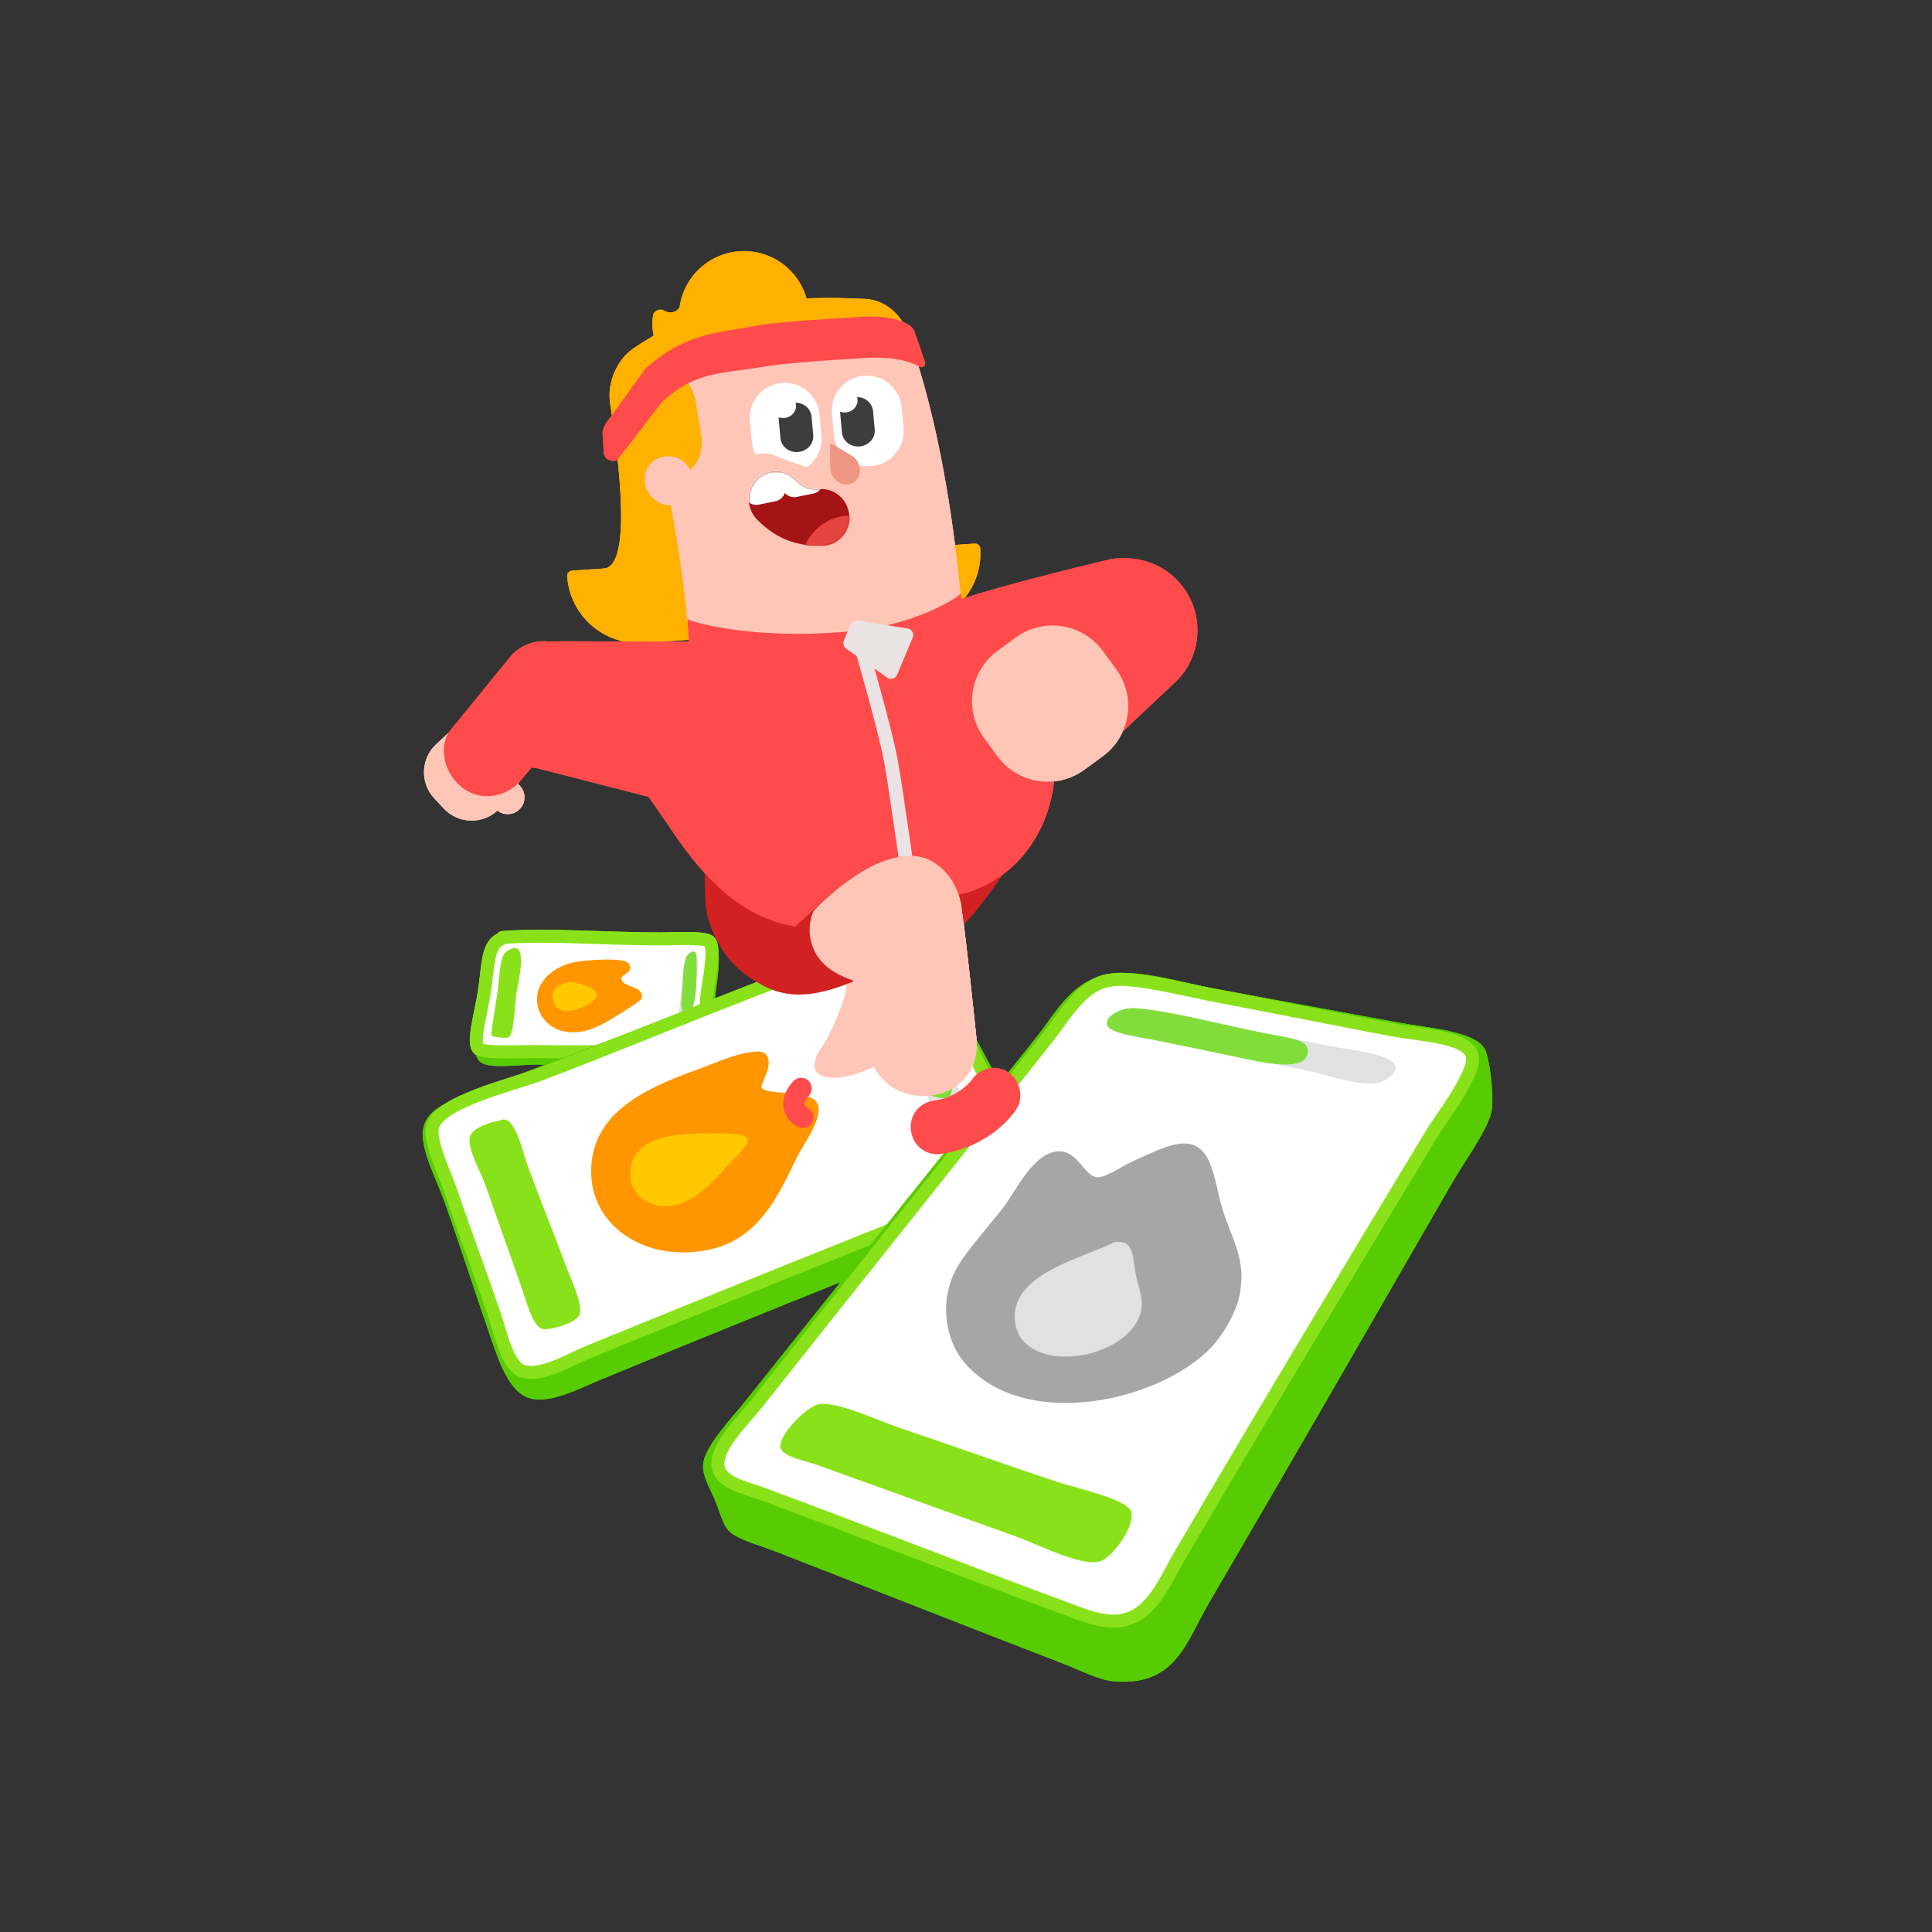 <svg width="1080" height="1080" viewBox="0 0 1080 1080" fill="none" xmlns="http://www.w3.org/2000/svg">
<rect x="0" y="0" width="1080" height="1080" fill="#333333" stroke="none"/>
<g clip-path="url(#clip0_1_294)">
<mask id="mask0_1_294" style="mask-type:luminance" maskUnits="userSpaceOnUse" x="0" y="0" width="1080" height="1080">
<path d="M1080 0H0V1080H1080V0Z" fill="white"/>
</mask>
<g mask="url(#mask0_1_294)">
<mask id="mask1_1_294" style="mask-type:luminance" maskUnits="userSpaceOnUse" x="5" y="51" width="1026" height="1026">
<path d="M5 51H1031V1077H5V51Z" fill="white"/>
</mask>
<g mask="url(#mask1_1_294)">
<mask id="mask2_1_294" style="mask-type:luminance" maskUnits="userSpaceOnUse" x="-30" y="58" width="1051" height="1050">
<path d="M-29.675 58.125H1020.07V1107.88H-29.675V58.125Z" fill="white"/>
</mask>
<g mask="url(#mask2_1_294)">
<mask id="mask3_1_294" style="mask-type:luminance" maskUnits="userSpaceOnUse" x="18" y="106" width="954" height="954">
<path d="M18.775 106.575H971.625V1059.42H18.775V106.575Z" fill="white"/>
</mask>
<g mask="url(#mask3_1_294)">
<path d="M279.194 524.052C275.059 525.551 273.199 528.709 272.193 532.638C271.186 536.567 271.033 541.268 270.311 545.855C269.321 552.143 266.701 562.963 265.538 572.858C264.375 582.752 264.668 591.721 269.504 594.305C272.395 595.85 277.592 596.052 283.304 595.867C289.015 595.683 295.241 595.112 300.189 595.112C312.521 595.112 322.552 595.314 332.459 595.516C342.365 595.718 352.147 595.92 363.981 595.92C368.267 595.92 374.967 596.368 381.081 596.39C387.196 596.412 392.723 596.009 394.666 594.305C396.992 592.264 397.995 586.047 398.52 579.107C399.045 572.167 399.094 564.507 399.511 559.582C399.899 555.012 401.212 547.82 401.672 541.128C402.131 534.435 401.736 528.243 398.704 525.667C395.546 522.987 379.531 523.245 371.249 523.245C345.665 523.245 333.235 523.245 310.686 523.245C301.317 523.245 285.008 521.945 279.194 524.052Z" fill="#58CC02"/>
<path d="M280.405 524.86C276.275 526.311 274.42 530.178 273.313 535.483C272.207 540.789 271.849 547.533 270.715 554.737C269.771 560.737 268.091 567.741 267.084 573.679C266.077 579.617 265.741 584.491 267.485 586.23C268.765 587.507 274.505 587.893 280.79 587.968C287.075 588.043 293.903 587.809 297.362 587.845C310.024 587.977 319.749 587.977 329.42 587.944C339.091 587.911 348.709 587.845 361.155 587.845C366.418 587.845 373.102 588.371 378.863 588.532C384.624 588.694 389.462 588.492 391.032 587.037C394.75 583.594 394.351 565.323 395.07 557.16C395.622 550.882 400.239 530.705 396.685 526.475C394.399 523.755 376.429 524.86 369.23 524.86C336.5 524.86 307.498 522.123 281.212 524.052C280.414 524.111 280.699 524.757 280.405 524.86Z" fill="white"/>
<path d="M280.405 524.86C276.275 526.311 274.42 530.178 273.313 535.483C272.207 540.789 271.849 547.533 270.715 554.737C269.771 560.737 268.091 567.741 267.084 573.679C266.077 579.617 265.741 584.491 267.485 586.23C268.765 587.507 274.505 587.893 280.79 587.968C287.075 588.043 293.903 587.809 297.362 587.845C310.024 587.977 319.749 587.977 329.42 587.944C339.091 587.911 348.709 587.845 361.155 587.845C366.418 587.845 373.102 588.371 378.863 588.532C384.624 588.694 389.462 588.492 391.032 587.037C394.75 583.594 394.351 565.323 395.07 557.16C395.622 550.882 400.239 530.705 396.685 526.475C394.399 523.755 376.429 524.86 369.23 524.86C336.5 524.86 307.498 522.123 281.212 524.052C280.414 524.111 280.699 524.757 280.405 524.86Z" stroke="#89E219" stroke-width="7.268" stroke-linejoin="round"/>
<path d="M282.827 532.128C281.056 533.395 280.139 537.334 279.517 541.914C278.896 546.495 278.57 551.715 277.982 555.545C277.808 556.679 276.851 562.347 276.012 567.826C275.173 573.304 274.453 578.593 274.752 578.963C274.911 579.157 276.875 579.63 279.03 579.918C281.184 580.206 283.527 580.31 284.442 579.77C285.906 578.905 286.807 573.795 287.397 568.528C287.986 563.261 288.263 557.838 288.48 556.353C289.51 549.268 296.724 522.181 282.827 532.128Z" fill="#89E219"/>
<path d="M321.587 537.78C315.282 538.935 310.343 541.63 306.825 544.808C303.308 547.988 301.213 551.649 300.592 554.738C299.401 560.675 300.986 565.722 303.894 569.486C306.802 573.249 311.032 575.731 315.127 576.54C321.4 577.779 327.176 576.594 332.231 574.582C337.286 572.57 341.619 569.73 345.005 567.658C346.399 566.805 349.768 564.767 352.82 562.75C355.872 560.733 358.607 558.737 358.732 557.968C359.315 554.381 356.764 552.952 353.929 551.822C351.094 550.691 347.977 549.859 347.427 547.47C346.743 544.487 354.806 544.015 351.465 538.588C349.277 535.035 328.389 536.535 321.587 537.78Z" fill="#FF9600"/>
<path d="M317.55 549.085C315.174 549.606 313.284 550.363 311.887 551.365C310.49 552.366 309.585 553.612 309.181 555.113C308.776 556.614 308.872 558.37 309.475 560.39C311.045 565.648 317.119 565.841 322.793 564.118C328.466 562.396 333.737 558.758 333.7 556.353C333.662 553.922 330.364 551.943 326.706 550.652C323.048 549.362 319.029 548.76 317.55 549.085Z" fill="#FFC800"/>
<path d="M385.38 532.935C384.127 533.592 383.267 535.58 382.646 538.246C382.025 540.911 381.643 544.256 381.343 547.626C381.043 550.996 380.825 554.391 380.535 557.16C380.148 560.849 379.336 566.01 379.23 570.293C379.122 574.576 379.72 577.981 382.15 578.155C385.217 578.376 386.417 575.099 386.955 570.679C387.494 566.26 387.373 560.698 387.802 556.352C388.32 551.113 389.697 544.219 389.954 539.154C390.211 534.09 389.346 530.855 385.38 532.935Z" fill="#E1E1E1"/>
<path d="M385.38 532.935C383.456 533.944 382.627 537.465 382.188 541.698C381.75 545.931 381.703 550.877 381.342 554.738C381.022 558.166 380.578 561.457 381.043 563.456C381.507 565.455 382.878 566.164 386.187 564.428C388.082 563.433 389.061 555.567 389.379 547.845C389.697 540.123 389.356 532.544 388.61 532.128C387.373 531.437 385.786 532.722 385.38 532.935Z" fill="#81DE3A"/>
</g>
<mask id="mask4_1_294" style="mask-type:luminance" maskUnits="userSpaceOnUse" x="18" y="106" width="954" height="954">
<path d="M18.775 106.575H971.625V1059.42H18.775V106.575Z" fill="white"/>
</mask>
<g mask="url(#mask4_1_294)">
<path d="M499.641 521.63C493.879 522.374 487.768 524.333 481.711 526.642C475.655 528.951 469.654 531.607 464.111 533.742C430.129 546.831 396.966 559.69 363.645 572.536C330.325 585.383 296.846 598.218 262.236 611.262C256.165 613.551 249.995 615.874 245.197 619.088C240.399 622.302 236.974 626.406 236.396 632.257C235.849 637.801 237.89 644.905 240.562 652.018C243.234 659.129 246.536 666.25 248.509 671.825C253.583 686.165 257.667 698.332 261.77 710.621C265.874 722.91 269.999 735.321 275.156 750.152C279.121 761.554 284.915 778.484 296.151 781.645C307.542 784.85 323.44 776.377 334.104 771.955C407.168 741.658 472.235 715.74 545.669 686.36C566.421 678.057 585.121 674.923 578.776 645.177C576.946 636.595 568.873 625.311 563.434 614.492C553.926 595.582 541.275 573.048 531.134 553.93C522.926 538.456 518.991 519.134 499.641 521.63Z" fill="#58CC02"/>
<path d="M497.622 525.667C497.202 525.743 496.899 525.912 496.65 526.078C496.402 526.245 496.209 526.409 496.007 526.475C462.218 537.647 430.451 549.791 398.689 562.356C366.927 574.922 335.17 587.909 301.4 600.765C294.428 603.419 279.992 607.284 267.047 612.287C254.103 617.29 242.65 623.433 241.645 630.642C240.412 639.485 249.009 656.969 252.142 666.172C260.911 691.925 267.125 707.904 276.367 734.81C279.514 743.971 283.489 763.259 291.71 766.302C302.233 770.198 318.79 759.918 328.855 755.805C401.277 726.209 468.994 698.874 541.227 670.21C552.456 665.754 571.188 661.679 572.72 651.637C574.252 641.599 563.552 627.749 558.992 618.53C548.182 596.67 538.786 577.44 527.5 556.352C520.299 542.895 514.595 522.594 497.622 525.667Z" fill="white"/>
<path d="M497.622 525.667C497.202 525.743 496.899 525.912 496.65 526.078C496.402 526.245 496.209 526.409 496.007 526.475C462.218 537.647 430.451 549.791 398.689 562.356C366.927 574.922 335.17 587.909 301.4 600.765C294.428 603.419 279.992 607.284 267.047 612.287C254.103 617.29 242.65 623.433 241.645 630.642C240.412 639.485 249.009 656.969 252.142 666.172C260.911 691.925 267.125 707.904 276.367 734.81C279.514 743.971 283.489 763.259 291.71 766.302C302.233 770.198 318.79 759.918 328.855 755.805C401.277 726.209 468.994 698.874 541.227 670.21C552.456 665.754 571.188 661.679 572.72 651.637C574.252 641.599 563.552 627.749 558.992 618.53C548.182 596.67 538.786 577.44 527.5 556.352C520.299 542.895 514.595 522.594 497.622 525.667Z" stroke="#89E219" stroke-width="7.268" stroke-linejoin="round"/>
<path d="M278.79 626.605C275.167 626.911 263.899 630.335 262.64 635.487C261.071 641.907 268.604 654.651 271.523 662.942C278.843 683.736 283.422 696.965 290.903 717.852C294.003 726.511 297.378 740.94 303.015 742.885C305.811 743.85 321.601 740.331 324.01 734.81C326.183 729.83 318.809 714.249 315.935 706.547C309.429 689.11 301.033 668.217 294.94 651.637C292.696 645.53 288.685 626.604 282.02 625.797C280.554 625.62 279.304 626.561 278.79 626.605Z" fill="#89E219"/>
<path d="M416.872 588.653C412.88 589.329 408.34 590.84 403.536 592.638C398.731 594.437 393.663 596.521 388.61 598.343C374.329 603.493 359.662 609.551 348.631 618.459C337.601 627.367 330.206 639.125 330.47 655.675C330.682 668.913 336.607 680.074 345.977 687.895C355.347 695.717 368.162 700.201 382.15 700.088C419.5 699.786 432.138 674.9 445.135 647.6C448.658 640.2 459.756 626.041 457.247 617.723C455.834 613.035 449.593 612.285 443.52 611.263C439.643 610.61 427.431 611.003 425.755 608.033C424.66 606.092 433.018 595.247 428.177 589.46C425.868 586.699 420.279 588.075 416.872 588.653Z" fill="#FF9600"/>
<path d="M376.497 634.68C369.554 635.836 363.583 637.873 359.305 641.227C355.027 644.582 352.442 649.252 352.272 655.675C352.166 659.72 353.436 663.116 355.107 665.721C356.779 668.326 358.851 670.139 360.347 671.017C381.196 683.262 400.193 658.661 409.605 648.407C410.403 647.539 419.67 639.638 417.68 636.295C414.663 631.228 377.86 634.453 376.497 634.68Z" fill="#FFC800"/>
<path d="M494.392 544.24C488.395 546.126 488.67 551.33 491.013 557.196C493.356 563.061 497.767 569.587 500.045 574.118C502.233 578.471 504.025 582.067 505.887 585.805C507.749 589.543 509.684 593.422 512.157 598.343C514.543 603.088 518.72 614.373 523.644 624.482C528.568 634.591 534.239 643.523 539.612 643.563C556.903 643.69 542.616 622.064 537.997 612.878C530.555 598.076 521.595 580.802 514.58 566.85C510.119 557.978 504.489 541.065 494.392 544.24Z" fill="#E1E1E1"/>
<path d="M494.392 544.24C489.079 545.912 488.445 549.173 489.659 553.111C490.872 557.049 493.932 561.664 496.007 566.042C498.592 571.497 502.94 582.528 507.697 592.534C512.454 602.541 517.622 611.522 521.847 612.877C538.926 618.354 530.597 599.779 526.692 591.882C523.529 585.485 521.524 581.611 518.617 575.732C513.818 566.029 506.396 540.465 494.392 544.24Z" fill="#81DE3A"/>
</g>
<mask id="mask5_1_294" style="mask-type:luminance" maskUnits="userSpaceOnUse" x="18" y="106" width="954" height="954">
<path d="M18.775 106.575H971.625V1059.42H18.775V106.575Z" fill="white"/>
</mask>
<g mask="url(#mask5_1_294)">
<path d="M622.381 544.24C610.851 545.66 603.114 550.778 596.679 557.524C590.243 564.271 585.107 572.645 578.776 580.578C551.491 614.766 524.897 647.966 498.235 681.253C471.572 714.541 444.84 747.916 417.276 782.453C409.117 792.676 393.583 808.802 393.051 818.79C392.698 825.423 396.667 831.4 399.511 838.17C402.145 844.441 403.976 852.267 407.586 855.935C412.145 860.567 424.366 863.715 433.426 867.24C488.933 888.834 541.275 909.525 594.926 930.225C604.483 933.912 614.086 939.205 623.189 939.915C657.255 942.571 663.042 917.915 675.676 896.31C722.574 816.108 767.353 738.227 812.144 660.52C818.341 649.767 832.704 630.211 833.946 620.145C835.091 610.872 832.637 590.862 829.909 586.23C824.103 576.371 798.884 574.753 782.266 571.695C743.855 564.627 712.915 559.004 677.291 552.315C660.533 549.168 638.275 542.284 622.381 544.24Z" fill="#58CC02"/>
<path d="M618.747 548.277C611.447 549.742 605.36 554.898 600.105 560.946C594.85 566.993 590.424 573.932 586.447 578.962C558.806 613.927 532.241 647.277 505.58 680.748C478.92 714.219 452.164 747.812 424.14 783.26C415.846 793.752 399.039 809.583 401.53 820.405C403.528 829.084 416.305 831.444 425.755 834.94C483.163 856.179 538.639 878.128 594.522 898.732C604.1 902.264 615.736 907.334 626.015 906C643.807 903.691 651.214 883.697 659.93 868.855C708.365 786.379 752.348 713.056 801.242 632.257C805.305 625.545 825.133 599.971 823.045 590.267C820.721 579.47 793.419 578.523 778.633 575.732C743.638 569.128 711.648 562.67 678.503 556.352C661.771 553.163 644.612 548.412 627.63 547.47C623.671 547.25 619.04 548.219 618.747 548.277Z" fill="white"/>
<path d="M618.748 548.277C611.447 549.742 605.36 554.898 600.105 560.946C594.85 566.993 590.424 573.932 586.447 578.962C558.806 613.927 532.241 647.277 505.58 680.748C478.92 714.219 452.164 747.812 424.14 783.26C415.846 793.752 399.039 809.583 401.53 820.405C403.528 829.084 416.305 831.444 425.755 834.94C483.163 856.179 538.639 878.128 594.522 898.732C604.1 902.264 615.736 907.334 626.015 906C643.807 903.691 651.214 883.697 659.93 868.855C708.365 786.379 752.348 713.056 801.243 632.257C805.305 625.545 825.133 599.971 823.045 590.267C820.721 579.47 793.419 578.523 778.633 575.732C743.638 569.128 711.648 562.67 678.503 556.352C661.771 553.163 644.612 548.412 627.63 547.47C623.671 547.25 619.04 548.219 618.748 548.277Z" stroke="#89E219" stroke-width="7.268" stroke-linejoin="round"/>
<path d="M458.055 784.875C454.521 785.364 448.749 789.792 444.021 794.912C439.294 800.032 435.61 805.843 436.252 809.1C437.297 814.392 450.064 816.49 456.44 818.79C495.096 832.73 531.589 845.881 568.682 859.165C578.887 862.82 604.126 875.735 614.71 872.893C621.416 871.092 634.449 853.539 632.475 845.438C630.665 838.006 601.981 832.018 591.292 828.48C559.952 818.108 533.22 808.385 504.082 798.603C491.006 794.212 468.288 783.459 458.055 784.875Z" fill="#89E219"/>
<path d="M658.315 639.525C654.44 640.165 650.587 641.524 646.703 643.152C642.819 644.781 638.902 646.682 634.898 648.408C631.33 649.945 626.988 652.523 622.984 654.638C618.979 656.754 615.312 658.408 613.095 658.098C605.981 657.101 602.514 643.563 592.1 643.563C578.057 643.563 567.496 666.192 561.415 674.248C554.292 683.683 540.318 698.985 534.768 708.97C524.86 726.792 528.103 749.194 539.613 762.265C573.12 800.316 647.886 783.531 676.888 753.383C683.099 746.926 690.882 734.616 693.038 723.505C696.826 703.971 688.352 692.125 683.348 675.863C678.247 659.285 678.135 636.249 658.315 639.525Z" fill="#A6A6A6"/>
<path d="M622.785 694.435C622.297 694.518 622.029 694.655 621.816 694.804C621.603 694.953 621.443 695.112 621.17 695.242C604.205 703.286 572.914 710.777 567.875 730.772C566.167 737.55 568.145 744.819 571.105 748.537C587.144 768.689 635.84 755.422 638.127 730.772C638.733 724.242 636.475 720.315 634.897 712.2C632.982 702.348 634.003 692.515 622.785 694.435Z" fill="#E1E1E1"/>
<path d="M627.63 564.428C623.367 565.574 617.944 569.002 619.555 573.31C621.767 579.224 645.132 581.027 655.085 583C681.047 588.147 707.105 593.701 730.183 598.343C742.167 600.753 756.809 606.519 768.135 605.61C773.92 605.146 780.447 600.446 780.248 596.728C779.866 589.605 757.89 587.461 747.14 585.423C734.763 583.075 721.228 580.285 709.995 578.155C679.371 572.347 658.445 565.489 634.898 563.62C631.191 563.325 627.967 564.337 627.63 564.428Z" fill="#E1E1E1"/>
<path d="M627.63 564.428C624.415 565.292 618.141 568.346 618.748 572.503C619.448 577.3 633.895 579.076 641.358 580.578C660.917 584.512 676.422 587.789 692.23 591.075C702.673 593.246 733.123 601.045 730.99 586.23C730.279 581.292 719.787 580.012 709.995 578.155C684.128 573.249 655.137 565.227 634.898 563.62C631.191 563.325 627.967 564.337 627.63 564.428Z" fill="#81DE3A"/>
</g>
</g>
<mask id="mask6_1_294" style="mask-type:luminance" maskUnits="userSpaceOnUse" x="-62" y="25" width="1115" height="1116">
<path d="M-61.975 25.825H1052.37V1140.17H-61.975V25.825Z" fill="white"/>
</mask>
<g mask="url(#mask6_1_294)">
<mask id="mask7_1_294" style="mask-type:luminance" maskUnits="userSpaceOnUse" x="-63" y="22" width="1119" height="1119">
<path d="M-62.769 23.062L1055.16 22.672L1055.55 1140.6L-62.378 1140.99L-62.769 23.062Z" fill="white"/>
</mask>
<g mask="url(#mask7_1_294)">
<path d="M447.868 608.408C442.019 614.506 442.543 621.555 448.791 624.596" stroke="#FF4B4B" stroke-width="11.84" stroke-linecap="round"/>
</g>
<path d="M547.977 306.628C547.867 304.994 546.455 303.758 544.821 303.868L319.808 318.972C318.175 319.083 316.939 320.494 317.049 322.128C318.529 344.18 337.607 360.858 359.659 359.378L510.727 349.239C532.779 347.758 549.457 328.68 547.977 306.628Z" fill="#FFB100"/>
<path d="M341.058 225.516C339.186 213.553 345.211 200.981 353.611 195.091C362.012 189.201 370.553 184.749 370.553 184.749C380.135 179.214 391.127 175.907 401.911 173.418C438.068 165.074 466.737 166.328 483.568 167.082C494.888 167.589 504.019 175.873 507.688 186.595C527.33 243.996 536.291 333.92 536.291 333.92C536.291 333.92 309.908 382.77 337.544 317.782C353.428 316.716 346.043 257.383 341.058 225.516Z" fill="#FFB100"/>
<path d="M385.932 197.216C397.277 213.755 419.881 217.965 436.42 206.62C452.959 195.275 457.169 172.671 445.824 156.132C434.479 139.593 411.875 135.383 395.336 146.728C378.797 158.073 374.587 180.677 385.932 197.216Z" fill="#FFB100"/>
<path d="M365.059 176.279C362.894 189.212 369.688 202.613 382.099 209.31C394.51 216.006 409.452 214.329 419.089 205.426C421.094 203.574 420.568 200.28 418.05 198.92C418.05 198.92 384.712 176.107 380.823 176.138C376.934 176.169 373.158 174.873 371.074 173.578C368.99 172.282 365.51 173.587 365.059 176.279Z" fill="#FFB100"/>
<path d="M368.286 176.649L378.394 181.28L384.02 170.005L381.474 169.481C379.544 172.913 376.914 176.594 370.294 173.429C369.258 175.596 368.413 176.382 368.286 176.649Z" fill="#FFB100"/>
<mask id="mask8_1_294" style="mask-type:luminance" maskUnits="userSpaceOnUse" x="-74" y="18" width="1127" height="1127">
<path d="M-53.508 18.888L1052.59 38.736L1032.74 1144.84L-73.356 1124.99L-53.508 18.888Z" fill="white"/>
</mask>
<g mask="url(#mask8_1_294)">
<path d="M521.143 545.443C523.238 532.193 523.78 510.284 521.51 505.062C518.826 498.888 518.218 497.587 518.218 497.587C507.484 500.235 501.203 501.215 492.484 502.21C485.942 502.956 473.174 503.106 467.356 503.931C467.356 503.931 475.062 544.776 472.714 554.701C470.367 564.625 462.484 581.388 459.562 585.119C456.64 588.85 453.942 594.773 456.013 598.429C458.319 602.497 465.5 603.064 470.965 602.182C476.43 601.3 489.912 596.988 499.419 589.992C508.926 582.995 519.048 558.693 521.143 545.443Z" fill="#FFC6B7"/>
</g>
<mask id="mask9_1_294" style="mask-type:luminance" maskUnits="userSpaceOnUse" x="-74" y="18" width="1127" height="1127">
<path d="M-53.508 18.888L1052.59 38.736L1032.74 1144.84L-73.356 1124.99L-53.508 18.888Z" fill="white"/>
</mask>
<g mask="url(#mask9_1_294)">
<path d="M457.692 513.667C456.038 517.778 457.054 543.129 478.817 544.027C499.216 544.329 512.972 539.49 522.748 531.986C543.072 517.126 564.549 482.718 564.549 482.718L494.666 480.348C494.666 480.348 483.979 479.531 479.293 485.74C472.846 494.561 460.287 509.976 457.692 513.667Z" fill="#D22121"/>
</g>
<mask id="mask10_1_294" style="mask-type:luminance" maskUnits="userSpaceOnUse" x="-74" y="18" width="1127" height="1127">
<path d="M-53.508 18.889L1052.59 38.736L1032.74 1144.84L-73.356 1124.99L-53.508 18.889Z" fill="white"/>
</mask>
<g mask="url(#mask10_1_294)">
<path d="M523.706 629.801C545.661 626.744 555.55 611.556 555.55 611.556" stroke="#FF4B4B" stroke-width="29.206" stroke-linecap="round"/>
</g>
<mask id="mask11_1_294" style="mask-type:luminance" maskUnits="userSpaceOnUse" x="-59" y="16" width="1096" height="1096">
<path d="M-53.335 16.292L1036.63 21.123L1031.79 1111.08L-58.167 1106.25L-53.335 16.292Z" fill="white"/>
</mask>
<g mask="url(#mask11_1_294)">
<path d="M484.897 582.558C484.518 577.839 481.296 558.109 481.205 549.394C462.674 544.374 455.184 535.612 453.062 524.712C451.481 516.338 454.53 509.434 454.91 509.128C464.63 498.706 477.634 489.146 487.45 484.164C497.788 479.175 510.195 476.06 519.692 480.756C529.749 485.763 535.852 496.069 537.367 506.555C540.611 528.715 545.23 575.209 545.709 579.11C550.753 620.59 488.354 625.584 484.897 582.558Z" fill="#FFC6B7"/>
</g>
<path d="M394.478 504.903C395.045 516.344 402.915 535.503 418.655 546.061C432.451 555.582 446.364 561.204 476.389 548.916L481.924 541.378L487.592 534.901C481.621 529.298 453.158 500.231 448.245 495.749C440.664 488.834 429.823 486.68 419.692 487.018C410.584 484.883 396.982 478.131 394.456 483.568C393.626 487.869 394.21 498.762 394.478 504.903Z" fill="#D22121"/>
<path d="M585.489 362.032C588.55 369.914 568.263 386.792 560.381 389.853C552.498 392.913 543.629 389.007 540.569 381.124L540.568 381.123C537.507 373.241 541.414 364.372 549.296 361.312C552.207 360.181 581.643 349.131 584.481 349.751C589.327 350.809 585.489 362.032 585.489 362.032Z" fill="#FFC6B7"/>
<path d="M514.077 498.208C523.94 474.271 482.249 418.121 452.567 415.979C422.886 413.837 397.088 436.162 394.946 465.843C392.804 495.525 420.346 514.752 448.951 519.603C479.931 524.602 505.187 517.603 514.077 498.208Z" fill="#D22121"/>
<path d="M623.604 375.235L611.451 359.76C603.853 352.064 590.361 347.572 579.045 349.586L603.103 321.595C620.075 307.223 645.486 309.332 659.858 326.304C674.23 343.277 672.121 368.688 655.148 383.06L626.169 410.338C632.129 395.846 631.252 388.186 623.604 375.235Z" fill="#FF4B4B"/>
<path d="M522.809 397.724C517.27 394.861 512.51 390.355 509.336 384.448C500.966 368.871 505.5 346.396 522.008 340.11C550.176 329.397 603.212 316.856 619.588 312.858C636.713 308.549 652.914 323.505 654.949 340.947C657.004 358.404 644.344 374.555 626.82 376.542C626.755 376.551 567.843 389.602 552.807 397.683C543.136 402.879 531.875 402.412 522.809 397.724Z" fill="#FF4B4B"/>
<path d="M358.868 440.168C347.249 416.283 364.239 398.152 386.174 391.815C405.075 386.538 423.045 384.058 436.597 382.347L514.296 372.535C549.087 368.141 593.889 399.092 589.533 434.151L589.335 436.072C586.063 468.968 563.433 496.503 530.847 501.103C530.163 501.377 459.536 519.382 459.536 519.382C421.507 518.876 397.654 497.883 373.602 461.354L358.868 440.168Z" fill="#FF4B4B"/>
<path d="M466.103 498.426L441.27 520.883L456.337 536.48L472.527 519.516L466.103 498.426Z" fill="#D22121"/>
<path d="M382.661 332.451C378.349 295.533 371.055 257.281 360.521 232.34L394.103 202.48L508.885 190.726C523.592 232.797 531.043 279.78 535.116 314.644C537.557 335.549 538.975 353.975 539.786 367.22C540.194 373.865 540.451 379.265 540.61 383.087C540.688 384.999 540.745 386.52 540.781 387.61C540.799 388.156 540.81 388.594 540.821 388.919C540.826 389.081 540.828 389.216 540.832 389.322L540.839 389.532C540.838 389.543 540.838 389.551 464.117 391.485C387.396 393.418 387.396 393.426 387.397 393.436L387.394 393.368C387.39 393.242 387.383 393.007 387.372 392.67C387.351 391.995 387.312 390.909 387.251 389.453C387.129 386.535 386.923 382.15 386.582 376.61C385.901 365.484 384.704 349.943 382.661 332.451Z" fill="#FFC6B7"/>
<path d="M362.925 205.521C375.245 203.503 386.867 211.853 388.885 224.173L392.048 243.479C394.066 255.799 385.715 267.421 373.395 269.439C361.075 271.457 349.452 263.107 347.434 250.787L344.272 231.481C342.254 219.161 350.605 207.539 362.925 205.521Z" fill="#FFB100"/>
<path d="M371.432 255.196C379.028 254.034 385.603 259.223 387.117 266.001C388.628 272.765 384.169 280.894 376.853 282.326C369.157 283.831 361.556 277.358 360.483 270.095C359.541 263.72 363.176 256.458 371.432 255.196Z" fill="#FFC6B7"/>
<path d="M340.632 233.998C339.361 235.514 336.566 239.251 336.868 242.694C337.142 245.8 337.214 249.786 337.569 253.403C337.938 257.18 343.26 258.86 345.23 256.797C347.053 254.703 370.061 224.669 370.061 224.669C389.516 206.88 403.481 209.215 428.47 204.707C445.454 202.408 464.754 201.254 482.242 200.205C499.566 199.011 508.474 202.011 513.947 204.958C515.832 205.978 517.743 204.332 517.054 202.282C515.217 196.826 512.49 188.803 511.226 185.256C511.027 184.695 509.621 182.616 509.083 182.287C506.092 180.138 498.03 175.932 481.003 177.179C462.61 178.313 442.607 179.34 425.382 181.644C397.009 186.621 383.135 186.874 361.051 205.744C361.051 205.744 341.826 232.48 340.632 233.998Z" fill="#FF4B4B"/>
<path d="M465.059 231.168C464.093 220.491 472.033 211.046 482.793 210.073C493.554 209.099 503.059 216.966 504.025 227.644L505.089 239.404C506.055 250.081 498.115 259.525 487.355 260.499C476.595 261.472 467.088 253.606 466.123 242.928L465.059 231.168Z" fill="white"/>
<path d="M464.185 247.972C464.501 247.788 470.163 251.115 476.018 254.656C481.844 258.18 482.321 266.711 476.908 269.858C471.495 273.005 464.318 268.368 464.138 261.562C463.958 254.722 463.87 248.155 464.185 247.972Z" fill="#EE9583"/>
<path d="M472.888 230.546C476.791 230.192 479.687 226.933 479.356 223.266C479.315 222.815 479.227 222.379 479.097 221.961C483.734 222.013 487.642 225.343 488.043 229.783L488.978 240.117C489.408 244.872 485.651 249.099 480.588 249.557C475.524 250.015 471.071 246.531 470.641 241.775L469.706 231.441C469.667 231.003 469.662 230.57 469.691 230.143C470.675 230.497 471.762 230.647 472.888 230.546Z" fill="#3D3D3D"/>
<path d="M436.871 214.071C426.14 215.055 418.239 224.554 419.222 235.289L420.305 247.111C420.536 249.622 421.232 251.978 422.3 254.102C425.608 253.059 429.293 253.091 432.824 254.488L440.269 257.432C443.839 258.844 447.467 260.092 451.14 261.172C456.552 257.266 459.82 250.68 459.166 243.55L458.083 231.727C457.1 220.992 447.602 213.088 436.871 214.071Z" fill="white"/>
<path d="M438.505 233.656C442.409 233.302 445.306 230.043 444.974 226.376C444.934 225.925 444.845 225.489 444.716 225.071C449.353 225.123 453.259 228.453 453.661 232.893L454.595 243.226C455.025 247.982 451.27 252.209 446.206 252.667C441.142 253.125 436.689 249.642 436.259 244.886L435.324 234.551C435.284 234.113 435.28 233.68 435.31 233.253C436.294 233.607 437.38 233.757 438.505 233.656Z" fill="#3D3D3D"/>
<path d="M387.063 394.221C387.074 394.559 541.525 390.031 541.526 390.021C541.526 390.021 540.536 373.343 540.128 366.698C539.423 355.187 538.672 349.14 537.14 331.503C535.929 334.221 510.666 349.629 475.681 352.899C417.791 358.215 384.389 346.767 384.263 346.077C384.283 346.297 384.61 350.884 385.144 359.693C385.778 370.133 387.042 393.546 387.063 394.221Z" fill="#FF4B4B"/>
<path d="M387.371 358.475C374.262 359.049 319.791 358.156 303.825 358.605C300.725 368.522 289.618 421.952 289.465 429.88C292.793 427.992 300.299 429.478 300.299 429.478L400.59 455.199C400.59 455.199 400.367 357.935 387.371 358.475Z" fill="#FF4B4B"/>
<path d="M279.693 411.845L284.971 417.516C293.015 426.158 292.531 439.684 283.889 447.728L278.218 453.007C269.576 461.051 256.049 460.566 248.006 451.924L242.727 446.253C234.683 437.611 235.168 424.085 243.81 416.041L249.481 410.763C258.123 402.719 271.649 403.203 279.693 411.845Z" fill="#FFC6B7"/>
<path d="M291.793 450.718C289.039 455.114 283.243 456.447 278.847 453.694C274.45 450.941 273.117 445.145 275.87 440.748C278.623 436.352 284.42 435.019 288.816 437.772C293.213 440.525 294.546 446.321 291.793 450.718Z" fill="#FFC6B7"/>
<path d="M257.764 439.766L257.511 439.487C247.233 430.967 245.436 415.984 251.734 408.259L285.109 367.281C293.733 356.867 309.168 355.415 319.583 364.04C329.998 372.665 331.449 388.099 322.825 398.514L289.7 437.904C281.736 445.729 268.047 448.328 257.764 439.766Z" fill="#FF4B4B"/>
<path d="M616.431 422.787L606.244 430.249C590.72 441.62 568.92 438.255 557.549 422.731L550.087 412.543C538.716 397.02 542.081 375.219 557.605 363.848L567.792 356.388C583.316 345.017 605.116 348.382 616.487 363.906L623.949 374.092C635.319 389.614 631.955 411.416 616.431 422.787Z" fill="#FFC6B7"/>
<path d="M472.999 362.582C471.578 361.579 471.045 359.725 471.719 358.12L475.472 349.191C476.13 347.621 477.776 346.701 479.46 346.964L507.372 351.32C509.751 351.691 511.149 354.197 510.218 356.418L501.493 377.18C500.576 379.363 497.875 380.137 495.941 378.772L472.999 362.582Z" fill="#EBE3E3"/>
<path d="M479.065 353.662C479.065 353.662 494.44 405.371 498.229 426.521C501.607 445.552 509.129 500.339 509.129 500.339" stroke="#EBE3E3" stroke-width="7.672"/>
<mask id="mask12_1_294" style="mask-type:luminance" maskUnits="userSpaceOnUse" x="-59" y="16" width="1096" height="1096">
<path d="M-53.335 16.292L1036.63 21.123L1031.79 1111.08L-58.167 1106.25L-53.335 16.292Z" fill="white"/>
</mask>
<g mask="url(#mask12_1_294)">
<path d="M484.897 582.558C484.518 577.839 481.296 558.109 481.205 549.394C462.674 544.374 455.184 535.612 453.062 524.712C451.481 516.338 454.53 509.434 454.91 509.128C464.63 498.706 477.634 489.146 487.45 484.164C497.788 479.175 510.195 476.06 519.692 480.756C529.749 485.763 535.852 496.069 537.367 506.555C540.611 528.715 545.23 575.209 545.709 579.11C550.753 620.59 488.354 625.584 484.897 582.558Z" fill="#FFC6B7"/>
</g>
<mask id="mask13_1_294" style="mask-type:luminance" maskUnits="userSpaceOnUse" x="-74" y="19" width="1127" height="1127">
<path d="M-53.32 19.694L1052.78 39.541L1032.93 1145.64L-73.168 1125.79L-53.32 19.694Z" fill="white"/>
</mask>
<g mask="url(#mask13_1_294)">
<path d="M523.894 630.606C545.849 627.549 555.738 612.361 555.738 612.361" stroke="#FF4B4B" stroke-width="29.206" stroke-linecap="round"/>
</g>
</g>
<mask id="mask14_1_294" style="mask-type:luminance" maskUnits="userSpaceOnUse" x="-144" y="-56" width="1236" height="1236">
<path d="M-43.669 -55.349L1091.07 44.448L991.269 1179.18L-143.466 1079.39L-43.669 -55.349Z" fill="white"/>
</mask>
<g mask="url(#mask14_1_294)">
<mask id="mask15_1_294" style="mask-type:luminance" maskUnits="userSpaceOnUse" x="-144" y="-56" width="1236" height="1236">
<path d="M-43.669 -55.349L1091.07 44.448L991.269 1179.18L-143.466 1079.39L-43.669 -55.349Z" fill="white"/>
</mask>
<g mask="url(#mask15_1_294)">
<path d="M422.921 268.164C428.852 261.957 438.624 261.899 444.746 268.032C446.666 269.956 448.233 271.219 450.011 272.073C451.648 272.86 454.169 273.636 458.321 273.395C466.825 272.901 474.18 279.563 474.747 288.275C475.313 296.987 468.878 304.449 460.373 304.943C441.17 306.058 429.956 297.209 423.267 290.507C417.145 284.374 416.99 274.371 422.921 268.164Z" fill="#A41414"/>
</g>
<mask id="mask16_1_294" style="mask-type:alpha" maskUnits="userSpaceOnUse" x="418" y="263" width="57" height="43">
<mask id="mask17_1_294" style="mask-type:luminance" maskUnits="userSpaceOnUse" x="-144" y="-56" width="1236" height="1236">
<path d="M-43.669 -55.349L1091.07 44.448L991.269 1179.18L-143.466 1079.39L-43.669 -55.349Z" fill="white"/>
</mask>
<g mask="url(#mask17_1_294)">
<path d="M422.921 268.164C428.852 261.957 438.624 261.899 444.746 268.032C446.666 269.956 448.233 271.219 450.011 272.073C451.648 272.86 454.169 273.636 458.321 273.395C466.825 272.901 474.18 279.563 474.747 288.275C475.313 296.987 468.878 304.449 460.373 304.943C441.17 306.058 429.956 297.209 423.267 290.507C417.145 284.374 416.99 274.371 422.921 268.164Z" fill="#A41414"/>
</g>
</mask>
<g mask="url(#mask16_1_294)">
<path d="M459.272 272.599C459.228 272.601 459.184 272.603 459.139 272.606C454.705 272.864 452.013 272.035 450.265 271.196C448.367 270.283 446.693 268.934 444.642 266.879C438.105 260.329 427.671 260.392 421.337 267.02C418.205 270.297 416.662 274.566 416.692 278.835C418.31 281.314 421.198 282.696 424.116 282.104L433.499 280.198C435.97 279.696 437.868 277.898 438.709 275.59C440.383 277.387 442.833 278.303 445.304 277.8L454.687 275.895C456.666 275.493 458.277 274.26 459.272 272.599Z" fill="white"/>
</g>
<mask id="mask18_1_294" style="mask-type:alpha" maskUnits="userSpaceOnUse" x="418" y="263" width="57" height="43">
<mask id="mask19_1_294" style="mask-type:luminance" maskUnits="userSpaceOnUse" x="-144" y="-56" width="1236" height="1236">
<path d="M-43.669 -55.349L1091.07 44.448L991.269 1179.18L-143.466 1079.39L-43.669 -55.349Z" fill="white"/>
</mask>
<g mask="url(#mask19_1_294)">
<path d="M422.921 268.164C428.852 261.957 438.624 261.899 444.746 268.032C446.666 269.956 448.233 271.219 450.011 272.073C451.648 272.86 454.169 273.636 458.321 273.395C466.825 272.901 474.18 279.563 474.747 288.275C475.313 296.987 468.878 304.449 460.373 304.943C441.17 306.058 429.956 297.209 423.267 290.507C417.145 284.374 416.99 274.371 422.921 268.164Z" fill="#A41414"/>
</g>
</mask>
<g mask="url(#mask18_1_294)">
<path d="M476.664 288.274C476.67 288.348 476.675 288.423 476.68 288.497C477.285 297.801 470.413 305.77 461.331 306.297C457.059 306.545 453.158 306.332 449.593 305.773C453.136 297.254 460.441 290.686 469.819 288.782C472.118 288.314 474.413 288.154 476.664 288.274Z" fill="#E64340"/>
</g>
</g>
</g>
</g>
<g clip-path="url(#clip1_1_294)">
<mask id="mask20_1_294" style="mask-type:luminance" maskUnits="userSpaceOnUse" x="0" y="0" width="1080" height="1080">
<path d="M1080 0H0V1080H1080V0Z" fill="white"/>
</mask>
<g mask="url(#mask20_1_294)">
<mask id="mask21_1_294" style="mask-type:luminance" maskUnits="userSpaceOnUse" x="5" y="51" width="1026" height="1026">
<path d="M5 51H1031V1077H5V51Z" fill="white"/>
</mask>
<g mask="url(#mask21_1_294)">
<mask id="mask22_1_294" style="mask-type:luminance" maskUnits="userSpaceOnUse" x="-30" y="58" width="1051" height="1050">
<path d="M-29.675 58.125H1020.07V1107.88H-29.675V58.125Z" fill="white"/>
</mask>
<g mask="url(#mask22_1_294)">
<mask id="mask23_1_294" style="mask-type:luminance" maskUnits="userSpaceOnUse" x="18" y="106" width="954" height="954">
<path d="M18.775 106.575H971.625V1059.42H18.775V106.575Z" fill="white"/>
</mask>
<g mask="url(#mask23_1_294)">
<path d="M279.194 524.052C275.059 525.551 273.199 528.709 272.193 532.638C271.186 536.567 271.033 541.268 270.311 545.855C269.321 552.143 266.701 562.963 265.538 572.858C264.375 582.752 264.668 591.721 269.504 594.305C272.395 595.85 277.592 596.052 283.304 595.867C289.015 595.683 295.241 595.112 300.189 595.112C312.521 595.112 322.552 595.314 332.459 595.516C342.365 595.718 352.147 595.92 363.981 595.92C368.267 595.92 374.967 596.368 381.081 596.39C387.196 596.412 392.723 596.009 394.666 594.305C396.992 592.264 397.995 586.047 398.52 579.107C399.045 572.167 399.094 564.507 399.511 559.582C399.899 555.012 401.212 547.82 401.672 541.128C402.131 534.435 401.736 528.243 398.704 525.667C395.546 522.987 379.531 523.245 371.249 523.245C345.665 523.245 333.235 523.245 310.686 523.245C301.317 523.245 285.008 521.945 279.194 524.052Z" fill="#58CC02"/>
<path d="M280.405 524.86C276.275 526.311 274.42 530.178 273.313 535.483C272.207 540.789 271.849 547.533 270.715 554.737C269.771 560.737 268.091 567.741 267.084 573.679C266.077 579.617 265.741 584.491 267.485 586.23C268.765 587.507 274.505 587.893 280.79 587.968C287.075 588.043 293.903 587.809 297.362 587.845C310.024 587.977 319.749 587.977 329.42 587.944C339.091 587.911 348.709 587.845 361.155 587.845C366.418 587.845 373.102 588.371 378.863 588.532C384.624 588.694 389.462 588.492 391.032 587.037C394.75 583.594 394.351 565.323 395.07 557.16C395.622 550.882 400.239 530.705 396.685 526.475C394.399 523.755 376.429 524.86 369.23 524.86C336.5 524.86 307.498 522.123 281.212 524.052C280.414 524.111 280.699 524.757 280.405 524.86Z" fill="white"/>
<path d="M280.405 524.86C276.275 526.311 274.42 530.178 273.313 535.483C272.207 540.789 271.849 547.533 270.715 554.737C269.771 560.737 268.091 567.741 267.084 573.679C266.077 579.617 265.741 584.491 267.485 586.23C268.765 587.507 274.505 587.893 280.79 587.968C287.075 588.043 293.903 587.809 297.362 587.845C310.024 587.977 319.749 587.977 329.42 587.944C339.091 587.911 348.709 587.845 361.155 587.845C366.418 587.845 373.102 588.371 378.863 588.532C384.624 588.694 389.462 588.492 391.032 587.037C394.75 583.594 394.351 565.323 395.07 557.16C395.622 550.882 400.239 530.705 396.685 526.475C394.399 523.755 376.429 524.86 369.23 524.86C336.5 524.86 307.498 522.123 281.212 524.052C280.414 524.111 280.699 524.757 280.405 524.86Z" stroke="#89E219" stroke-width="7.268" stroke-linejoin="round"/>
<path d="M282.827 532.128C281.056 533.395 280.139 537.334 279.517 541.914C278.896 546.495 278.57 551.715 277.982 555.545C277.808 556.679 276.851 562.347 276.012 567.826C275.173 573.304 274.453 578.593 274.752 578.963C274.911 579.157 276.875 579.63 279.03 579.918C281.184 580.206 283.527 580.31 284.442 579.77C285.906 578.905 286.807 573.795 287.397 568.528C287.986 563.261 288.263 557.838 288.48 556.353C289.51 549.268 296.724 522.181 282.827 532.128Z" fill="#89E219"/>
<path d="M321.587 537.78C315.282 538.935 310.343 541.63 306.825 544.808C303.308 547.988 301.213 551.649 300.592 554.738C299.401 560.675 300.986 565.722 303.894 569.486C306.802 573.249 311.032 575.731 315.127 576.54C321.4 577.779 327.176 576.594 332.231 574.582C337.286 572.57 341.619 569.73 345.005 567.658C346.399 566.805 349.768 564.767 352.82 562.75C355.872 560.733 358.607 558.737 358.732 557.968C359.315 554.381 356.764 552.952 353.929 551.822C351.094 550.691 347.977 549.859 347.427 547.47C346.743 544.487 354.806 544.015 351.465 538.588C349.277 535.035 328.389 536.535 321.587 537.78Z" fill="#FF9600"/>
<path d="M317.55 549.085C315.174 549.606 313.284 550.363 311.887 551.365C310.49 552.366 309.585 553.612 309.181 555.113C308.776 556.614 308.872 558.37 309.475 560.39C311.045 565.648 317.119 565.841 322.793 564.118C328.466 562.396 333.737 558.758 333.7 556.353C333.662 553.922 330.364 551.943 326.706 550.652C323.048 549.362 319.029 548.76 317.55 549.085Z" fill="#FFC800"/>
<path d="M385.38 532.935C384.127 533.592 383.267 535.58 382.646 538.246C382.025 540.911 381.643 544.256 381.343 547.626C381.043 550.996 380.825 554.391 380.535 557.16C380.148 560.849 379.336 566.01 379.23 570.293C379.122 574.576 379.72 577.981 382.15 578.155C385.217 578.376 386.417 575.099 386.955 570.679C387.494 566.26 387.373 560.698 387.802 556.352C388.32 551.113 389.697 544.219 389.954 539.154C390.211 534.09 389.346 530.855 385.38 532.935Z" fill="#E1E1E1"/>
<path d="M385.38 532.935C383.456 533.944 382.627 537.465 382.188 541.698C381.75 545.931 381.703 550.877 381.342 554.738C381.022 558.166 380.578 561.457 381.043 563.456C381.507 565.455 382.878 566.164 386.187 564.428C388.082 563.433 389.061 555.567 389.379 547.845C389.697 540.123 389.356 532.544 388.61 532.128C387.373 531.437 385.786 532.722 385.38 532.935Z" fill="#81DE3A"/>
</g>
<mask id="mask24_1_294" style="mask-type:luminance" maskUnits="userSpaceOnUse" x="18" y="106" width="954" height="954">
<path d="M18.775 106.575H971.625V1059.42H18.775V106.575Z" fill="white"/>
</mask>
<g mask="url(#mask24_1_294)">
<path d="M499.641 521.63C493.879 522.374 487.768 524.333 481.711 526.642C475.655 528.951 469.654 531.607 464.111 533.742C430.129 546.831 396.966 559.69 363.645 572.536C330.325 585.383 296.846 598.218 262.236 611.262C256.165 613.551 249.995 615.874 245.197 619.088C240.399 622.302 236.974 626.406 236.396 632.257C235.849 637.801 237.89 644.905 240.562 652.018C243.234 659.129 246.536 666.25 248.509 671.825C253.583 686.165 257.667 698.332 261.77 710.621C265.874 722.91 269.999 735.321 275.156 750.152C279.121 761.554 284.915 778.484 296.151 781.645C307.542 784.85 323.44 776.377 334.104 771.955C407.168 741.658 472.235 715.74 545.669 686.36C566.421 678.057 585.121 674.923 578.776 645.177C576.946 636.595 568.873 625.311 563.434 614.492C553.926 595.582 541.275 573.048 531.134 553.93C522.926 538.456 518.991 519.134 499.641 521.63Z" fill="#58CC02"/>
<path d="M497.622 525.667C497.202 525.743 496.899 525.912 496.65 526.078C496.402 526.245 496.209 526.409 496.007 526.475C462.218 537.647 430.451 549.791 398.689 562.356C366.927 574.922 335.17 587.909 301.4 600.765C294.428 603.419 279.992 607.284 267.047 612.287C254.103 617.29 242.65 623.433 241.645 630.642C240.412 639.485 249.009 656.969 252.142 666.172C260.911 691.925 267.125 707.904 276.367 734.81C279.514 743.971 283.489 763.259 291.71 766.302C302.233 770.198 318.79 759.918 328.855 755.805C401.277 726.209 468.994 698.874 541.227 670.21C552.456 665.754 571.188 661.679 572.72 651.637C574.252 641.599 563.552 627.749 558.992 618.53C548.182 596.67 538.786 577.44 527.5 556.352C520.299 542.895 514.595 522.594 497.622 525.667Z" fill="white"/>
<path d="M497.622 525.667C497.202 525.743 496.899 525.912 496.65 526.078C496.402 526.245 496.209 526.409 496.007 526.475C462.218 537.647 430.451 549.791 398.689 562.356C366.927 574.922 335.17 587.909 301.4 600.765C294.428 603.419 279.992 607.284 267.047 612.287C254.103 617.29 242.65 623.433 241.645 630.642C240.412 639.485 249.009 656.969 252.142 666.172C260.911 691.925 267.125 707.904 276.367 734.81C279.514 743.971 283.489 763.259 291.71 766.302C302.233 770.198 318.79 759.918 328.855 755.805C401.277 726.209 468.994 698.874 541.227 670.21C552.456 665.754 571.188 661.679 572.72 651.637C574.252 641.599 563.552 627.749 558.992 618.53C548.182 596.67 538.786 577.44 527.5 556.352C520.299 542.895 514.595 522.594 497.622 525.667Z" stroke="#89E219" stroke-width="7.268" stroke-linejoin="round"/>
<path d="M278.79 626.605C275.167 626.911 263.899 630.335 262.64 635.487C261.071 641.907 268.604 654.651 271.523 662.942C278.843 683.736 283.422 696.965 290.903 717.852C294.003 726.511 297.378 740.94 303.015 742.885C305.811 743.85 321.601 740.331 324.01 734.81C326.183 729.83 318.809 714.249 315.935 706.547C309.429 689.11 301.033 668.217 294.94 651.637C292.696 645.53 288.685 626.604 282.02 625.797C280.554 625.62 279.304 626.561 278.79 626.605Z" fill="#89E219"/>
<path d="M416.872 588.653C412.88 589.329 408.34 590.84 403.536 592.638C398.731 594.437 393.663 596.521 388.61 598.343C374.329 603.493 359.662 609.551 348.631 618.459C337.601 627.367 330.206 639.125 330.47 655.675C330.682 668.913 336.607 680.074 345.977 687.895C355.347 695.717 368.162 700.201 382.15 700.088C419.5 699.786 432.138 674.9 445.135 647.6C448.658 640.2 459.756 626.041 457.247 617.723C455.834 613.035 449.593 612.285 443.52 611.263C439.643 610.61 427.431 611.003 425.755 608.033C424.66 606.092 433.018 595.247 428.177 589.46C425.868 586.699 420.279 588.075 416.872 588.653Z" fill="#FF9600"/>
<path d="M376.497 634.68C369.554 635.836 363.583 637.873 359.305 641.227C355.027 644.582 352.442 649.252 352.272 655.675C352.166 659.72 353.436 663.116 355.107 665.721C356.779 668.326 358.851 670.139 360.347 671.017C381.196 683.262 400.193 658.661 409.605 648.407C410.403 647.539 419.67 639.638 417.68 636.295C414.663 631.228 377.86 634.453 376.497 634.68Z" fill="#FFC800"/>
<path d="M494.392 544.24C488.395 546.126 488.67 551.33 491.013 557.196C493.356 563.061 497.767 569.587 500.045 574.118C502.233 578.471 504.025 582.067 505.887 585.805C507.749 589.543 509.684 593.422 512.157 598.343C514.543 603.088 518.72 614.373 523.644 624.482C528.568 634.591 534.239 643.523 539.612 643.563C556.903 643.69 542.616 622.064 537.997 612.878C530.555 598.076 521.595 580.802 514.58 566.85C510.119 557.978 504.489 541.065 494.392 544.24Z" fill="#E1E1E1"/>
<path d="M494.392 544.24C489.079 545.912 488.445 549.173 489.659 553.111C490.872 557.049 493.932 561.664 496.007 566.042C498.592 571.497 502.94 582.528 507.697 592.534C512.454 602.541 517.622 611.522 521.847 612.877C538.926 618.354 530.597 599.779 526.692 591.882C523.529 585.485 521.524 581.611 518.617 575.732C513.818 566.029 506.396 540.465 494.392 544.24Z" fill="#81DE3A"/>
</g>
<mask id="mask25_1_294" style="mask-type:luminance" maskUnits="userSpaceOnUse" x="18" y="106" width="954" height="954">
<path d="M18.775 106.575H971.625V1059.42H18.775V106.575Z" fill="white"/>
</mask>
<g mask="url(#mask25_1_294)">
<path d="M622.381 544.24C610.851 545.66 603.114 550.778 596.679 557.524C590.243 564.271 585.107 572.645 578.776 580.578C551.491 614.766 524.897 647.966 498.235 681.253C471.572 714.541 444.84 747.916 417.276 782.453C409.117 792.676 393.583 808.802 393.051 818.79C392.698 825.423 396.667 831.4 399.511 838.17C402.145 844.441 403.976 852.267 407.586 855.935C412.145 860.567 424.366 863.715 433.426 867.24C488.933 888.834 541.275 909.525 594.926 930.225C604.483 933.912 614.086 939.205 623.189 939.915C657.255 942.571 663.042 917.915 675.676 896.31C722.574 816.108 767.353 738.227 812.144 660.52C818.341 649.767 832.704 630.211 833.946 620.145C835.091 610.872 832.637 590.862 829.909 586.23C824.103 576.371 798.884 574.753 782.266 571.695C743.855 564.627 712.915 559.004 677.291 552.315C660.533 549.168 638.275 542.284 622.381 544.24Z" fill="#58CC02"/>
<path d="M618.747 548.277C611.447 549.742 605.36 554.898 600.105 560.946C594.85 566.993 590.424 573.932 586.447 578.962C558.806 613.927 532.241 647.277 505.58 680.748C478.92 714.219 452.164 747.812 424.14 783.26C415.846 793.752 399.039 809.583 401.53 820.405C403.528 829.084 416.305 831.444 425.755 834.94C483.163 856.179 538.639 878.128 594.522 898.732C604.1 902.264 615.736 907.334 626.015 906C643.807 903.691 651.214 883.697 659.93 868.855C708.365 786.379 752.348 713.056 801.242 632.257C805.305 625.545 825.133 599.971 823.045 590.267C820.721 579.47 793.419 578.523 778.633 575.732C743.638 569.128 711.648 562.67 678.503 556.352C661.771 553.163 644.612 548.412 627.63 547.47C623.671 547.25 619.04 548.219 618.747 548.277Z" fill="white"/>
<path d="M618.748 548.277C611.447 549.742 605.36 554.898 600.105 560.946C594.85 566.993 590.424 573.932 586.447 578.962C558.806 613.927 532.241 647.277 505.58 680.748C478.92 714.219 452.164 747.812 424.14 783.26C415.846 793.752 399.039 809.583 401.53 820.405C403.528 829.084 416.305 831.444 425.755 834.94C483.163 856.179 538.639 878.128 594.522 898.732C604.1 902.264 615.736 907.334 626.015 906C643.807 903.691 651.214 883.697 659.93 868.855C708.365 786.379 752.348 713.056 801.243 632.257C805.305 625.545 825.133 599.971 823.045 590.267C820.721 579.47 793.419 578.523 778.633 575.732C743.638 569.128 711.648 562.67 678.503 556.352C661.771 553.163 644.612 548.412 627.63 547.47C623.671 547.25 619.04 548.219 618.748 548.277Z" stroke="#89E219" stroke-width="7.268" stroke-linejoin="round"/>
<path d="M458.055 784.875C454.521 785.364 448.749 789.792 444.021 794.912C439.294 800.032 435.61 805.843 436.252 809.1C437.297 814.392 450.064 816.49 456.44 818.79C495.096 832.73 531.589 845.881 568.682 859.165C578.887 862.82 604.126 875.735 614.71 872.893C621.416 871.092 634.449 853.539 632.475 845.438C630.665 838.006 601.981 832.018 591.292 828.48C559.952 818.108 533.22 808.385 504.082 798.603C491.006 794.212 468.288 783.459 458.055 784.875Z" fill="#89E219"/>
<path d="M658.315 639.525C654.44 640.165 650.587 641.524 646.703 643.152C642.819 644.781 638.902 646.682 634.898 648.408C631.33 649.945 626.988 652.523 622.984 654.638C618.979 656.754 615.312 658.408 613.095 658.098C605.981 657.101 602.514 643.563 592.1 643.563C578.057 643.563 567.496 666.192 561.415 674.248C554.292 683.683 540.318 698.985 534.768 708.97C524.86 726.792 528.103 749.194 539.613 762.265C573.12 800.316 647.886 783.531 676.888 753.383C683.099 746.926 690.882 734.616 693.038 723.505C696.826 703.971 688.352 692.125 683.348 675.863C678.247 659.285 678.135 636.249 658.315 639.525Z" fill="#A6A6A6"/>
<path d="M622.785 694.435C622.297 694.518 622.029 694.655 621.816 694.804C621.603 694.953 621.443 695.112 621.17 695.242C604.205 703.286 572.914 710.777 567.875 730.772C566.167 737.55 568.145 744.819 571.105 748.537C587.144 768.689 635.84 755.422 638.127 730.772C638.733 724.242 636.475 720.315 634.897 712.2C632.982 702.348 634.003 692.515 622.785 694.435Z" fill="#E1E1E1"/>
<path d="M627.63 564.428C623.367 565.574 617.944 569.002 619.555 573.31C621.767 579.224 645.132 581.027 655.085 583C681.047 588.147 707.105 593.701 730.183 598.343C742.167 600.753 756.809 606.519 768.135 605.61C773.92 605.146 780.447 600.446 780.248 596.728C779.866 589.605 757.89 587.461 747.14 585.423C734.763 583.075 721.228 580.285 709.995 578.155C679.371 572.347 658.445 565.489 634.898 563.62C631.191 563.325 627.967 564.337 627.63 564.428Z" fill="#E1E1E1"/>
<path d="M627.63 564.428C624.415 565.292 618.141 568.346 618.748 572.503C619.448 577.3 633.895 579.076 641.358 580.578C660.917 584.512 676.422 587.789 692.23 591.075C702.673 593.246 733.123 601.045 730.99 586.23C730.279 581.292 719.787 580.012 709.995 578.155C684.128 573.249 655.137 565.227 634.898 563.62C631.191 563.325 627.967 564.337 627.63 564.428Z" fill="#81DE3A"/>
</g>
</g>
<mask id="mask26_1_294" style="mask-type:luminance" maskUnits="userSpaceOnUse" x="-62" y="25" width="1115" height="1116">
<path d="M-61.975 25.825H1052.37V1140.17H-61.975V25.825Z" fill="white"/>
</mask>
<g mask="url(#mask26_1_294)">
<mask id="mask27_1_294" style="mask-type:luminance" maskUnits="userSpaceOnUse" x="-63" y="22" width="1119" height="1119">
<path d="M-62.769 23.062L1055.16 22.672L1055.55 1140.6L-62.378 1140.99L-62.769 23.062Z" fill="white"/>
</mask>
<g mask="url(#mask27_1_294)">
<path d="M447.868 608.408C442.019 614.506 442.543 621.555 448.791 624.596" stroke="#FF4B4B" stroke-width="11.84" stroke-linecap="round"/>
</g>
<path d="M547.977 306.628C547.867 304.994 546.455 303.758 544.821 303.868L319.808 318.972C318.175 319.083 316.939 320.494 317.049 322.128C318.529 344.18 337.607 360.858 359.659 359.378L510.727 349.239C532.779 347.758 549.457 328.68 547.977 306.628Z" fill="#FFB100"/>
<path d="M341.058 225.516C339.186 213.553 345.211 200.981 353.611 195.091C362.012 189.201 370.553 184.749 370.553 184.749C380.135 179.214 391.127 175.907 401.911 173.418C438.068 165.074 466.737 166.328 483.568 167.082C494.888 167.589 504.019 175.873 507.688 186.595C527.33 243.996 536.291 333.92 536.291 333.92C536.291 333.92 309.908 382.77 337.544 317.782C353.428 316.716 346.043 257.383 341.058 225.516Z" fill="#FFB100"/>
<path d="M385.932 197.216C397.277 213.755 419.881 217.965 436.42 206.62C452.959 195.275 457.169 172.671 445.824 156.132C434.479 139.593 411.875 135.383 395.336 146.728C378.797 158.073 374.587 180.677 385.932 197.216Z" fill="#FFB100"/>
<path d="M365.059 176.279C362.894 189.212 369.688 202.613 382.099 209.31C394.51 216.006 409.452 214.329 419.089 205.426C421.094 203.574 420.568 200.28 418.05 198.92C418.05 198.92 384.712 176.107 380.823 176.138C376.934 176.169 373.158 174.873 371.074 173.578C368.99 172.282 365.51 173.587 365.059 176.279Z" fill="#FFB100"/>
<path d="M368.286 176.649L378.394 181.28L384.02 170.005L381.474 169.481C379.544 172.913 376.914 176.594 370.294 173.429C369.258 175.596 368.413 176.382 368.286 176.649Z" fill="#FFB100"/>
<mask id="mask28_1_294" style="mask-type:luminance" maskUnits="userSpaceOnUse" x="-74" y="18" width="1127" height="1127">
<path d="M-53.508 18.888L1052.59 38.736L1032.74 1144.84L-73.356 1124.99L-53.508 18.888Z" fill="white"/>
</mask>
<g mask="url(#mask28_1_294)">
<path d="M521.143 545.443C523.238 532.193 523.78 510.284 521.51 505.062C518.826 498.888 518.218 497.587 518.218 497.587C507.484 500.235 501.203 501.215 492.484 502.21C485.942 502.956 473.174 503.106 467.356 503.931C467.356 503.931 475.062 544.776 472.714 554.701C470.367 564.625 462.484 581.388 459.562 585.119C456.64 588.85 453.942 594.773 456.013 598.429C458.319 602.497 465.5 603.064 470.965 602.182C476.43 601.3 489.912 596.988 499.419 589.992C508.926 582.995 519.048 558.693 521.143 545.443Z" fill="#FFC6B7"/>
</g>
<mask id="mask29_1_294" style="mask-type:luminance" maskUnits="userSpaceOnUse" x="-74" y="18" width="1127" height="1127">
<path d="M-53.508 18.888L1052.59 38.736L1032.74 1144.84L-73.356 1124.99L-53.508 18.888Z" fill="white"/>
</mask>
<g mask="url(#mask29_1_294)">
<path d="M457.692 513.667C456.038 517.778 457.054 543.129 478.817 544.027C499.216 544.329 512.972 539.49 522.748 531.986C543.072 517.126 564.549 482.718 564.549 482.718L494.666 480.348C494.666 480.348 483.979 479.531 479.293 485.74C472.846 494.561 460.287 509.976 457.692 513.667Z" fill="#D22121"/>
</g>
<mask id="mask30_1_294" style="mask-type:luminance" maskUnits="userSpaceOnUse" x="-74" y="18" width="1127" height="1127">
<path d="M-53.508 18.889L1052.59 38.736L1032.74 1144.84L-73.356 1124.99L-53.508 18.889Z" fill="white"/>
</mask>
<g mask="url(#mask30_1_294)">
<path d="M523.706 629.801C545.661 626.744 555.55 611.556 555.55 611.556" stroke="#FF4B4B" stroke-width="29.206" stroke-linecap="round"/>
</g>
<mask id="mask31_1_294" style="mask-type:luminance" maskUnits="userSpaceOnUse" x="-59" y="16" width="1096" height="1096">
<path d="M-53.335 16.292L1036.63 21.123L1031.79 1111.08L-58.167 1106.25L-53.335 16.292Z" fill="white"/>
</mask>
<g mask="url(#mask31_1_294)">
<path d="M484.897 582.558C484.518 577.839 481.296 558.109 481.205 549.394C462.674 544.374 455.184 535.612 453.062 524.712C451.481 516.338 454.53 509.434 454.91 509.128C464.63 498.706 477.634 489.146 487.45 484.164C497.788 479.175 510.195 476.06 519.692 480.756C529.749 485.763 535.852 496.069 537.367 506.555C540.611 528.715 545.23 575.209 545.709 579.11C550.753 620.59 488.354 625.584 484.897 582.558Z" fill="#FFC6B7"/>
</g>
<path d="M394.478 504.903C395.045 516.344 402.915 535.503 418.655 546.061C432.451 555.582 446.364 561.204 476.389 548.916L481.924 541.378L487.592 534.901C481.621 529.298 453.158 500.231 448.245 495.749C440.664 488.834 429.823 486.68 419.692 487.018C410.584 484.883 396.982 478.131 394.456 483.568C393.626 487.869 394.21 498.762 394.478 504.903Z" fill="#D22121"/>
<path d="M585.489 362.032C588.55 369.914 568.263 386.792 560.381 389.853C552.498 392.913 543.629 389.007 540.569 381.124L540.568 381.123C537.507 373.241 541.414 364.372 549.296 361.312C552.207 360.181 581.643 349.131 584.481 349.751C589.327 350.809 585.489 362.032 585.489 362.032Z" fill="#FFC6B7"/>
<path d="M514.077 498.208C523.94 474.271 482.249 418.121 452.567 415.979C422.886 413.837 397.088 436.162 394.946 465.843C392.804 495.525 420.346 514.752 448.951 519.603C479.931 524.602 505.187 517.603 514.077 498.208Z" fill="#D22121"/>
<path d="M623.604 375.235L611.451 359.76C603.853 352.064 590.361 347.572 579.045 349.586L603.103 321.595C620.075 307.223 645.486 309.332 659.858 326.304C674.23 343.277 672.121 368.688 655.148 383.06L626.169 410.338C632.129 395.846 631.252 388.186 623.604 375.235Z" fill="#FF4B4B"/>
<path d="M522.809 397.724C517.27 394.861 512.51 390.355 509.336 384.448C500.966 368.871 505.5 346.396 522.008 340.11C550.176 329.397 603.212 316.856 619.588 312.858C636.713 308.549 652.914 323.505 654.949 340.947C657.004 358.404 644.344 374.555 626.82 376.542C626.755 376.551 567.843 389.602 552.807 397.683C543.136 402.879 531.875 402.412 522.809 397.724Z" fill="#FF4B4B"/>
<path d="M358.868 440.168C347.249 416.283 364.239 398.152 386.174 391.815C405.075 386.538 423.045 384.058 436.597 382.347L514.296 372.535C549.087 368.141 593.889 399.092 589.533 434.151L589.335 436.072C586.063 468.968 563.433 496.503 530.847 501.103C530.163 501.377 459.536 519.382 459.536 519.382C421.507 518.876 397.654 497.883 373.602 461.354L358.868 440.168Z" fill="#FF4B4B"/>
<path d="M466.103 498.426L441.27 520.883L456.337 536.48L472.527 519.516L466.103 498.426Z" fill="#D22121"/>
<path d="M382.661 332.451C378.349 295.533 371.055 257.281 360.521 232.34L394.103 202.48L508.885 190.726C523.592 232.797 531.043 279.78 535.116 314.644C537.557 335.549 538.975 353.975 539.786 367.22C540.194 373.865 540.451 379.265 540.61 383.087C540.688 384.999 540.745 386.52 540.781 387.61C540.799 388.156 540.81 388.594 540.821 388.919C540.826 389.081 540.828 389.216 540.832 389.322L540.839 389.532C540.838 389.543 540.838 389.551 464.117 391.485C387.396 393.418 387.396 393.426 387.397 393.436L387.394 393.368C387.39 393.242 387.383 393.007 387.372 392.67C387.351 391.995 387.312 390.909 387.251 389.453C387.129 386.535 386.923 382.15 386.582 376.61C385.901 365.484 384.704 349.943 382.661 332.451Z" fill="#FFC6B7"/>
<path d="M362.925 205.521C375.245 203.503 386.867 211.853 388.885 224.173L392.048 243.479C394.066 255.799 385.715 267.421 373.395 269.439C361.075 271.457 349.452 263.107 347.434 250.787L344.272 231.481C342.254 219.161 350.605 207.539 362.925 205.521Z" fill="#FFB100"/>
<path d="M371.432 255.196C379.028 254.034 385.603 259.223 387.117 266.001C388.628 272.765 384.169 280.894 376.853 282.326C369.157 283.831 361.556 277.358 360.483 270.095C359.541 263.72 363.176 256.458 371.432 255.196Z" fill="#FFC6B7"/>
<path d="M340.632 233.998C339.361 235.514 336.566 239.251 336.868 242.694C337.142 245.8 337.214 249.786 337.569 253.403C337.938 257.18 343.26 258.86 345.23 256.797C347.053 254.703 370.061 224.669 370.061 224.669C389.516 206.88 403.481 209.215 428.47 204.707C445.454 202.408 464.754 201.254 482.242 200.205C499.566 199.011 508.474 202.011 513.947 204.958C515.832 205.978 517.743 204.332 517.054 202.282C515.217 196.826 512.49 188.803 511.226 185.256C511.027 184.695 509.621 182.616 509.083 182.287C506.092 180.138 498.03 175.932 481.003 177.179C462.61 178.313 442.607 179.34 425.382 181.644C397.009 186.621 383.135 186.874 361.051 205.744C361.051 205.744 341.826 232.48 340.632 233.998Z" fill="#FF4B4B"/>
<path d="M465.059 231.168C464.093 220.491 472.033 211.046 482.793 210.073C493.554 209.099 503.059 216.966 504.025 227.644L505.089 239.404C506.055 250.081 498.115 259.525 487.355 260.499C476.595 261.472 467.088 253.606 466.123 242.928L465.059 231.168Z" fill="white"/>
<path d="M464.185 247.972C464.501 247.788 470.163 251.115 476.018 254.656C481.844 258.18 482.321 266.711 476.908 269.858C471.495 273.005 464.318 268.368 464.138 261.562C463.958 254.722 463.87 248.155 464.185 247.972Z" fill="#EE9583"/>
<path d="M472.888 230.546C476.791 230.192 479.687 226.933 479.356 223.266C479.315 222.815 479.227 222.379 479.097 221.961C483.734 222.013 487.642 225.343 488.043 229.783L488.978 240.117C489.408 244.872 485.651 249.099 480.588 249.557C475.524 250.015 471.071 246.531 470.641 241.775L469.706 231.441C469.667 231.003 469.662 230.57 469.691 230.143C470.675 230.497 471.762 230.647 472.888 230.546Z" fill="#3D3D3D"/>
<path d="M436.871 214.071C426.14 215.055 418.239 224.554 419.222 235.289L420.305 247.111C420.536 249.622 421.232 251.978 422.3 254.102C425.608 253.059 429.293 253.091 432.824 254.488L440.269 257.432C443.839 258.844 447.467 260.092 451.14 261.172C456.552 257.266 459.82 250.68 459.166 243.55L458.083 231.727C457.1 220.992 447.602 213.088 436.871 214.071Z" fill="white"/>
<path d="M438.505 233.656C442.409 233.302 445.306 230.043 444.974 226.376C444.934 225.925 444.845 225.489 444.716 225.071C449.353 225.123 453.259 228.453 453.661 232.893L454.595 243.226C455.025 247.982 451.27 252.209 446.206 252.667C441.142 253.125 436.689 249.642 436.259 244.886L435.324 234.551C435.284 234.113 435.28 233.68 435.31 233.253C436.294 233.607 437.38 233.757 438.505 233.656Z" fill="#3D3D3D"/>
<path d="M387.063 394.221C387.074 394.559 541.525 390.031 541.526 390.021C541.526 390.021 540.536 373.343 540.128 366.698C539.423 355.187 538.672 349.14 537.14 331.503C535.929 334.221 510.666 349.629 475.681 352.899C417.791 358.215 384.389 346.767 384.263 346.077C384.283 346.297 384.61 350.884 385.144 359.693C385.778 370.133 387.042 393.546 387.063 394.221Z" fill="#FF4B4B"/>
<path d="M387.371 358.475C374.262 359.049 319.791 358.156 303.825 358.605C300.725 368.522 289.618 421.952 289.465 429.88C292.793 427.992 300.299 429.478 300.299 429.478L400.59 455.199C400.59 455.199 400.367 357.935 387.371 358.475Z" fill="#FF4B4B"/>
<path d="M279.693 411.845L284.971 417.516C293.015 426.158 292.531 439.684 283.889 447.728L278.218 453.007C269.576 461.051 256.049 460.566 248.006 451.924L242.727 446.253C234.683 437.611 235.168 424.085 243.81 416.041L249.481 410.763C258.123 402.719 271.649 403.203 279.693 411.845Z" fill="#FFC6B7"/>
<path d="M291.793 450.718C289.039 455.114 283.243 456.447 278.847 453.694C274.45 450.941 273.117 445.145 275.87 440.748C278.623 436.352 284.42 435.019 288.816 437.772C293.213 440.525 294.546 446.321 291.793 450.718Z" fill="#FFC6B7"/>
<path d="M257.764 439.766L257.511 439.487C247.233 430.967 245.436 415.984 251.734 408.259L285.109 367.281C293.733 356.867 309.168 355.415 319.583 364.04C329.998 372.665 331.449 388.099 322.825 398.514L289.7 437.904C281.736 445.729 268.047 448.328 257.764 439.766Z" fill="#FF4B4B"/>
<path d="M616.431 422.787L606.244 430.249C590.72 441.62 568.92 438.255 557.549 422.731L550.087 412.543C538.716 397.02 542.081 375.219 557.605 363.848L567.792 356.388C583.316 345.017 605.116 348.382 616.487 363.906L623.949 374.092C635.319 389.614 631.955 411.416 616.431 422.787Z" fill="#FFC6B7"/>
<path d="M472.999 362.582C471.578 361.579 471.045 359.725 471.719 358.12L475.472 349.191C476.13 347.621 477.776 346.701 479.46 346.964L507.372 351.32C509.751 351.691 511.149 354.197 510.218 356.418L501.493 377.18C500.576 379.363 497.875 380.137 495.941 378.772L472.999 362.582Z" fill="#EBE3E3"/>
<path d="M479.065 353.662C479.065 353.662 494.44 405.371 498.229 426.521C501.607 445.552 509.129 500.339 509.129 500.339" stroke="#EBE3E3" stroke-width="7.672"/>
<mask id="mask32_1_294" style="mask-type:luminance" maskUnits="userSpaceOnUse" x="-59" y="16" width="1096" height="1096">
<path d="M-53.335 16.292L1036.63 21.123L1031.79 1111.08L-58.167 1106.25L-53.335 16.292Z" fill="white"/>
</mask>
<g mask="url(#mask32_1_294)">
<path d="M484.897 582.558C484.518 577.839 481.296 558.109 481.205 549.394C462.674 544.374 455.184 535.612 453.062 524.712C451.481 516.338 454.53 509.434 454.91 509.128C464.63 498.706 477.634 489.146 487.45 484.164C497.788 479.175 510.195 476.06 519.692 480.756C529.749 485.763 535.852 496.069 537.367 506.555C540.611 528.715 545.23 575.209 545.709 579.11C550.753 620.59 488.354 625.584 484.897 582.558Z" fill="#FFC6B7"/>
</g>
<mask id="mask33_1_294" style="mask-type:luminance" maskUnits="userSpaceOnUse" x="-74" y="19" width="1127" height="1127">
<path d="M-53.32 19.694L1052.78 39.541L1032.93 1145.64L-73.168 1125.79L-53.32 19.694Z" fill="white"/>
</mask>
<g mask="url(#mask33_1_294)">
<path d="M523.894 630.606C545.849 627.549 555.738 612.361 555.738 612.361" stroke="#FF4B4B" stroke-width="29.206" stroke-linecap="round"/>
</g>
</g>
<mask id="mask34_1_294" style="mask-type:luminance" maskUnits="userSpaceOnUse" x="-144" y="-56" width="1236" height="1236">
<path d="M-43.669 -55.349L1091.07 44.448L991.269 1179.18L-143.466 1079.39L-43.669 -55.349Z" fill="white"/>
</mask>
<g mask="url(#mask34_1_294)">
<mask id="mask35_1_294" style="mask-type:luminance" maskUnits="userSpaceOnUse" x="-144" y="-56" width="1236" height="1236">
<path d="M-43.669 -55.349L1091.07 44.448L991.269 1179.18L-143.466 1079.39L-43.669 -55.349Z" fill="white"/>
</mask>
<g mask="url(#mask35_1_294)">
<path d="M422.921 268.164C428.852 261.957 438.624 261.899 444.746 268.032C446.666 269.956 448.233 271.219 450.011 272.073C451.648 272.86 454.169 273.636 458.321 273.395C466.825 272.901 474.18 279.563 474.747 288.275C475.313 296.987 468.878 304.449 460.373 304.943C441.17 306.058 429.956 297.209 423.267 290.507C417.145 284.374 416.99 274.371 422.921 268.164Z" fill="#A41414"/>
</g>
<mask id="mask36_1_294" style="mask-type:alpha" maskUnits="userSpaceOnUse" x="418" y="263" width="57" height="43">
<mask id="mask37_1_294" style="mask-type:luminance" maskUnits="userSpaceOnUse" x="-144" y="-56" width="1236" height="1236">
<path d="M-43.669 -55.349L1091.07 44.448L991.269 1179.18L-143.466 1079.39L-43.669 -55.349Z" fill="white"/>
</mask>
<g mask="url(#mask37_1_294)">
<path d="M422.921 268.164C428.852 261.957 438.624 261.899 444.746 268.032C446.666 269.956 448.233 271.219 450.011 272.073C451.648 272.86 454.169 273.636 458.321 273.395C466.825 272.901 474.18 279.563 474.747 288.275C475.313 296.987 468.878 304.449 460.373 304.943C441.17 306.058 429.956 297.209 423.267 290.507C417.145 284.374 416.99 274.371 422.921 268.164Z" fill="#A41414"/>
</g>
</mask>
<g mask="url(#mask36_1_294)">
<path d="M459.272 272.599C459.228 272.601 459.184 272.603 459.139 272.606C454.705 272.864 452.013 272.035 450.265 271.196C448.367 270.283 446.693 268.934 444.642 266.879C438.105 260.329 427.671 260.392 421.337 267.02C418.205 270.297 416.662 274.566 416.692 278.835C418.31 281.314 421.198 282.696 424.116 282.104L433.499 280.198C435.97 279.696 437.868 277.898 438.709 275.59C440.383 277.387 442.833 278.303 445.304 277.8L454.687 275.895C456.666 275.493 458.277 274.26 459.272 272.599Z" fill="white"/>
</g>
<mask id="mask38_1_294" style="mask-type:alpha" maskUnits="userSpaceOnUse" x="418" y="263" width="57" height="43">
<mask id="mask39_1_294" style="mask-type:luminance" maskUnits="userSpaceOnUse" x="-144" y="-56" width="1236" height="1236">
<path d="M-43.669 -55.349L1091.07 44.448L991.269 1179.18L-143.466 1079.39L-43.669 -55.349Z" fill="white"/>
</mask>
<g mask="url(#mask39_1_294)">
<path d="M422.921 268.164C428.852 261.957 438.624 261.899 444.746 268.032C446.666 269.956 448.233 271.219 450.011 272.073C451.648 272.86 454.169 273.636 458.321 273.395C466.825 272.901 474.18 279.563 474.747 288.275C475.313 296.987 468.878 304.449 460.373 304.943C441.17 306.058 429.956 297.209 423.267 290.507C417.145 284.374 416.99 274.371 422.921 268.164Z" fill="#A41414"/>
</g>
</mask>
<g mask="url(#mask38_1_294)">
<path d="M476.664 288.274C476.67 288.348 476.675 288.423 476.68 288.497C477.285 297.801 470.413 305.77 461.331 306.297C457.059 306.545 453.158 306.332 449.593 305.773C453.136 297.254 460.441 290.686 469.819 288.782C472.118 288.314 474.413 288.154 476.664 288.274Z" fill="#E64340"/>
</g>
</g>
</g>
</g>
</g>
</g>
<defs>
<clipPath id="clip0_1_294">
<rect width="1080" height="1080" fill="white"/>
</clipPath>
<clipPath id="clip1_1_294">
<rect width="1080" height="1080" fill="white"/>
</clipPath>
</defs>
</svg>
